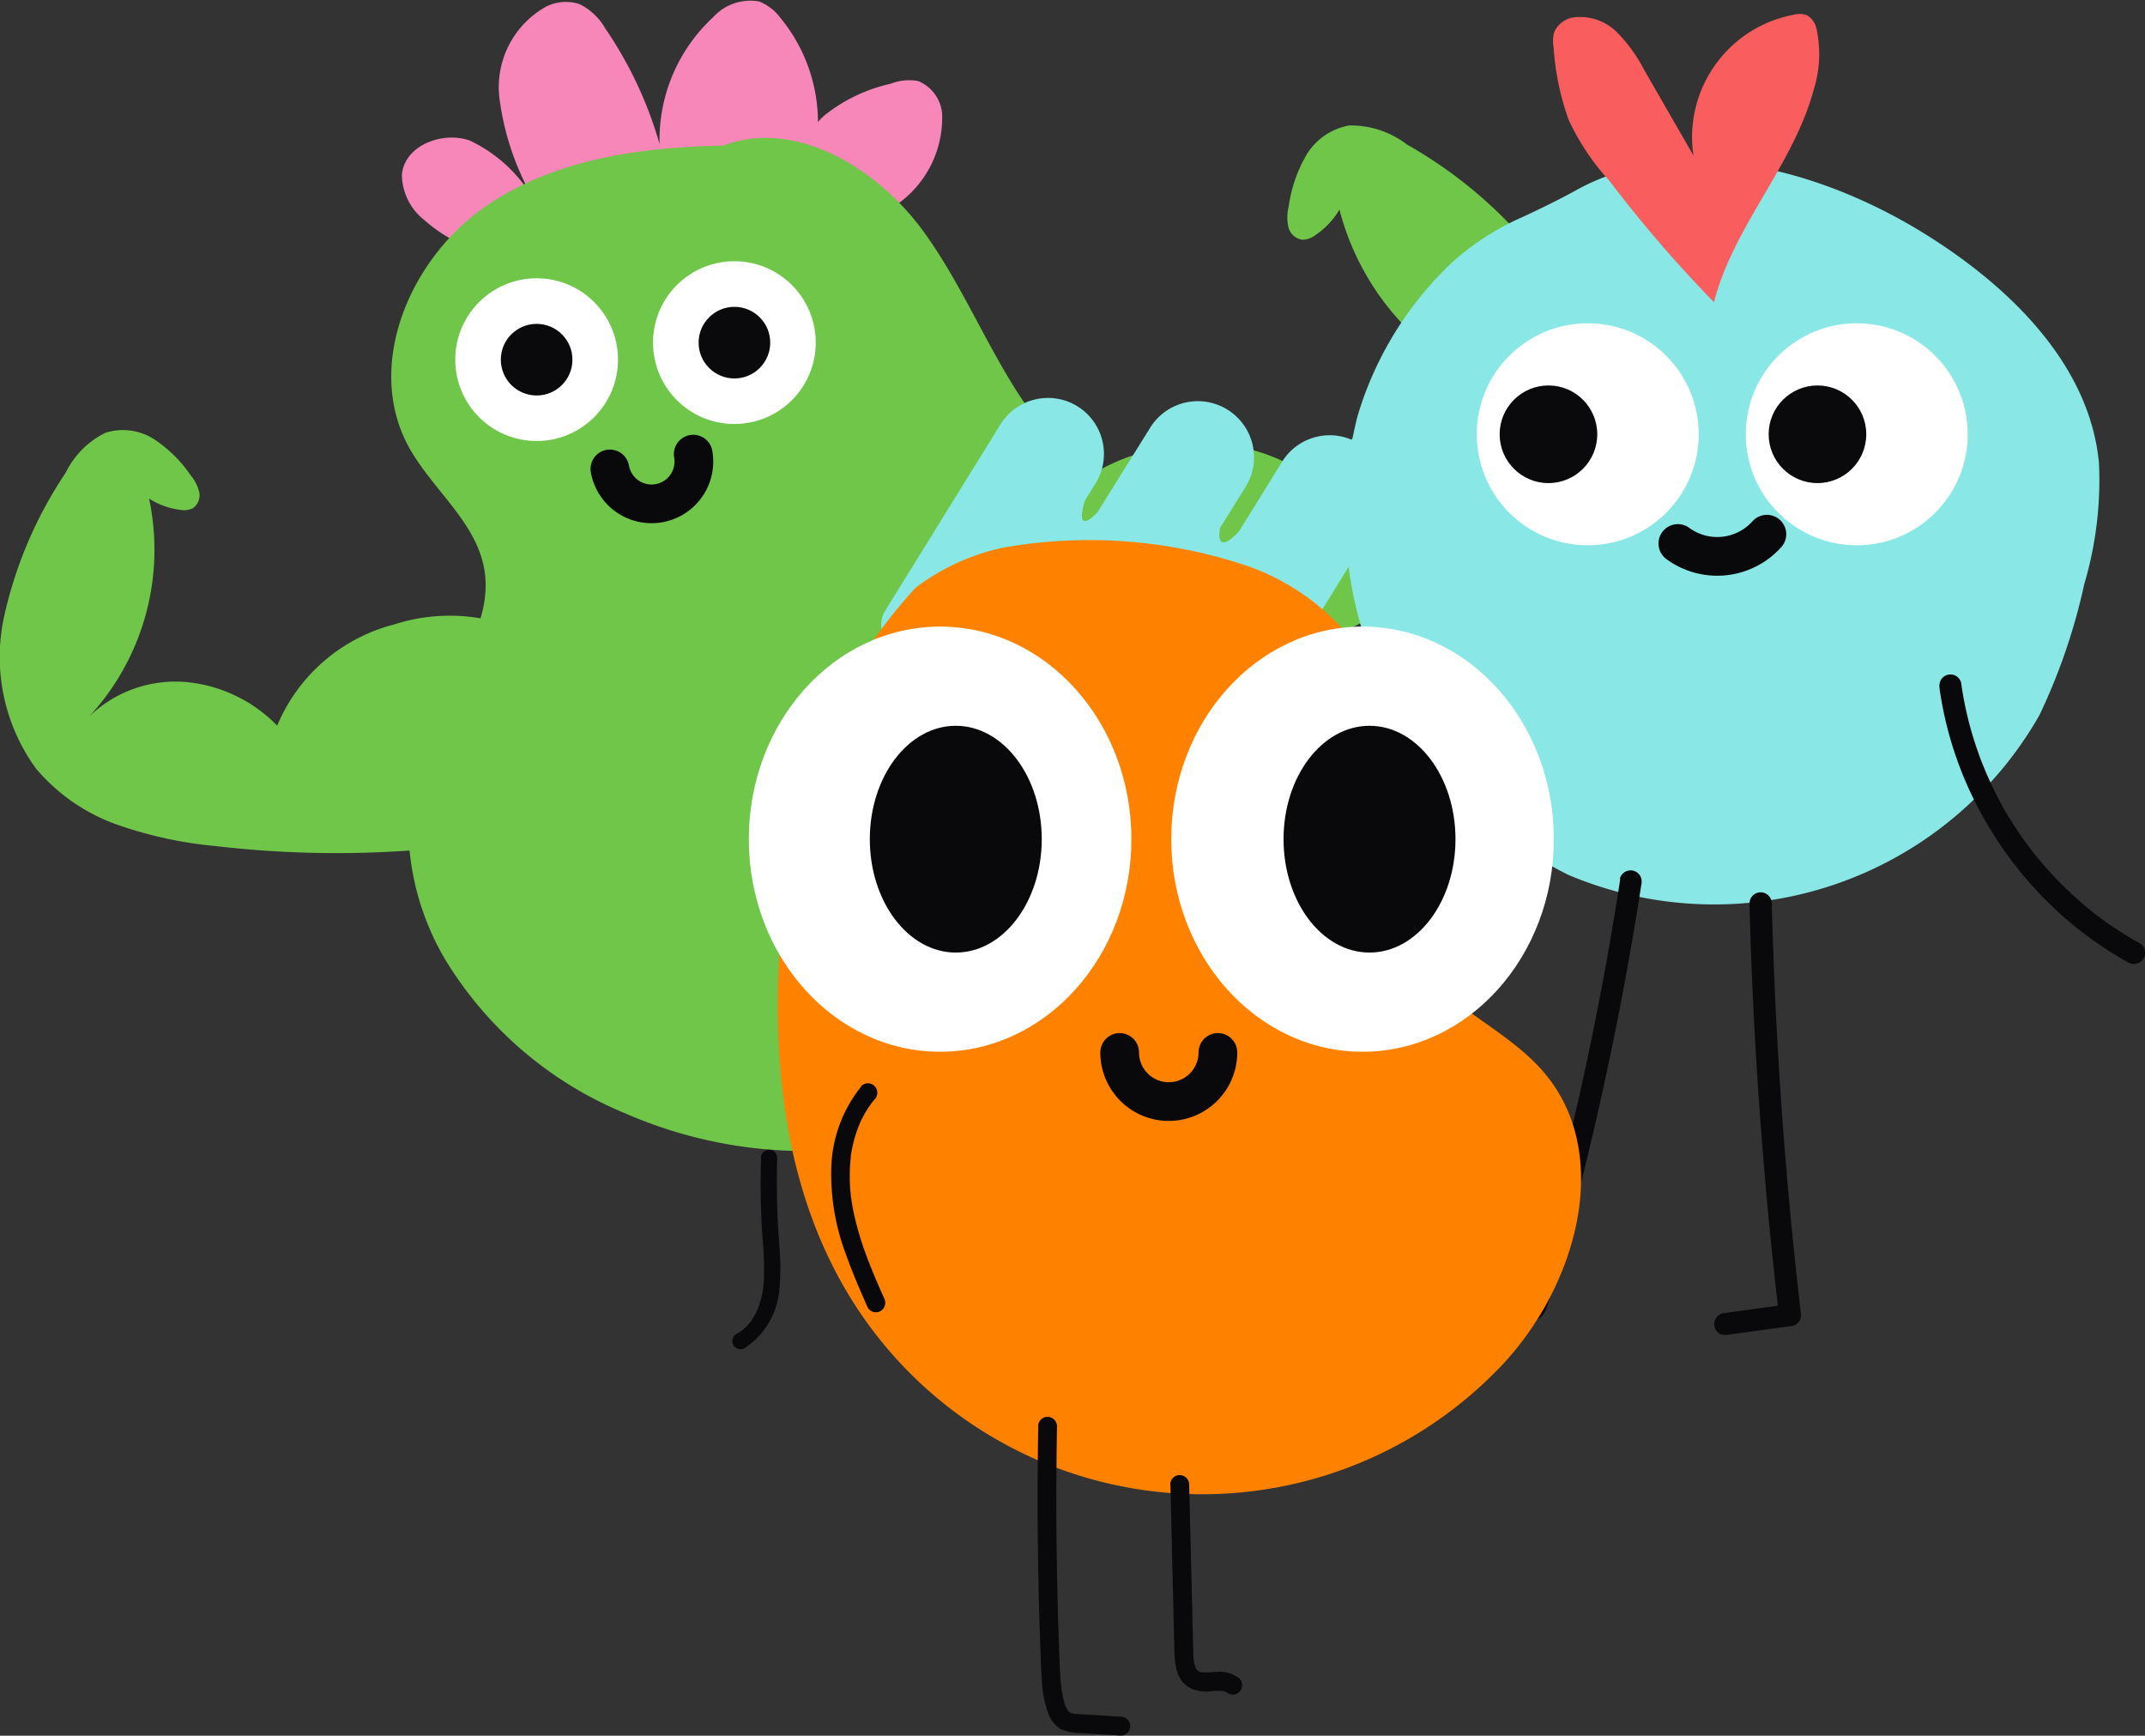 <svg id="Group_147" data-name="Group 147" xmlns="http://www.w3.org/2000/svg" width="55.417" height="44.836" viewBox="0 0 55.417 44.836">
  <rect x="0" y="0" width="55.417" height="44.836" fill="#333333" stroke="none"/>
  <g id="Laag_1" data-name="Laag 1" transform="translate(0)">
    <path id="Path_108682" data-name="Path 108682" d="M282.918,98.216a3.563,3.563,0,0,1-2.41-.909,1.508,1.508,0,0,1-.59-1.184c.07-.751,1.045-1.127,1.756-.877a3.776,3.776,0,0,1,1.641,1.506,6.99,6.99,0,0,1-.881-2.635,2.384,2.384,0,0,1,1.215-2.334,1.135,1.135,0,0,1,.852-.064,1.543,1.543,0,0,1,.667.624,10.331,10.331,0,0,1,1.72,4.5,4.314,4.314,0,0,1,1.071-4.783,1.293,1.293,0,0,1,1.192-.406,1.272,1.272,0,0,1,.543.419,4.25,4.25,0,0,1,.709,4.184,1.51,1.51,0,0,1,.463-1.686,4.2,4.2,0,0,1,1.68-.793,1.3,1.3,0,0,1,.707-.07,1,1,0,0,1,.622.846,2.731,2.731,0,0,1-2.2,2.781" transform="translate(-269.535 -91.615)" fill="#f786b9"/>
    <path id="Path_108683" data-name="Path 108683" d="M282.361,184.054c-2.405-.022-4.939.188-6.94,1.523s-3.211,4.119-2.073,6.24c.6,1.11,1.753,1.946,1.965,3.188.247,1.451-.882,2.723-1.474,4.069a6.818,6.818,0,0,0,.463,6.007,9.792,9.792,0,0,0,4.673,3.984,11.629,11.629,0,0,0,12.843-2.421c3.163-3.4,3.514-9.21.457-12.706-.76-.87-1.688-1.583-2.433-2.472-1.321-1.57-2-3.587-3.217-5.236s-3.4-2.94-5.28-2.113" transform="translate(-262.801 -180.297)" fill="#6fc649"/>
    <path id="Path_108684" data-name="Path 108684" d="M421.339,395.37a1.093,1.093,0,1,1-2.153.382" transform="translate(-403.429 -383.639)" fill="none" stroke="#09090b" stroke-linecap="round" stroke-linejoin="round" stroke-width="1"/>
    <path id="Path_108685" data-name="Path 108685" d="M501.764,860.64a20.323,20.323,0,0,0,.041,2.124,8,8,0,0,1,.033,1.023c0,.043-.005.087-.01.13a.418.418,0,0,1-.006.055c0,.012,0,.024,0,.037,0-.02,0-.022,0,0-.011.074-.024.148-.042.221s-.034.129-.055.191c-.011.033-.023.065-.036.1l-.009.022c.012-.029,0,0,0,.009s-.008.018-.012.027a1.708,1.708,0,0,1-.108.2q-.03.049-.065.1l-.013.018c-.017.023.025-.03.006-.008s-.024.03-.039.045a1.372,1.372,0,0,1-.158.157l-.017.014c-.024.02-.016.006,0,0a.312.312,0,0,0-.047.034c-.032.022-.065.042-.1.061a.21.21,0,1,0,.212.363,1.993,1.993,0,0,0,.9-1.545,5.51,5.51,0,0,0,0-1.059c-.026-.361-.048-.722-.058-1.084q-.017-.613,0-1.227a.212.212,0,0,0-.21-.211.216.216,0,0,0-.211.211Z" transform="translate(-482.102 -830.739)" fill="#09090b"/>
    <path id="Path_108686" data-name="Path 108686" d="M615.932,850.022a21.8,21.8,0,0,0,.322,2.687q.06.328.13.655a1.259,1.259,0,0,0,.138.455,2.036,2.036,0,0,0,.613.533,2.843,2.843,0,0,0,.386.21,1.017,1.017,0,0,0,.386.108.21.21,0,1,0,0-.421h-.022c-.042,0,.057.011.022,0l-.059-.014c-.021-.005-.044-.013-.066-.021l-.039-.014c-.009,0-.057-.023-.019-.007s-.008,0-.015-.007l-.042-.019-.081-.039q-.088-.045-.173-.1c-.057-.034-.113-.07-.167-.107l-.077-.053-.039-.027c-.005,0-.036-.027-.005,0l-.005,0a1.807,1.807,0,0,1-.244-.232c.042.049.009.012-.007-.013l-.016-.027c0-.009-.021-.046,0,0s0,.008,0,0-.009-.039-.014-.06l-.039-.165q-.068-.312-.128-.626t-.109-.63q-.026-.162-.049-.325c0-.025-.007-.05-.011-.074s0-.031-.006-.047-.005-.041,0,0c-.007-.053-.014-.105-.021-.158q-.091-.723-.132-1.451a.21.21,0,1,0-.421,0Z" transform="translate(-592.567 -820.534)" fill="#09090b"/>
    <ellipse id="Ellipse_8" data-name="Ellipse 8" cx="2.102" cy="2.102" rx="2.102" ry="2.102" transform="translate(11.762 7.188)" fill="#fff"/>
    <ellipse id="Ellipse_9" data-name="Ellipse 9" cx="0.925" cy="0.925" rx="0.925" ry="0.925" transform="translate(12.939 8.366)" fill="#0a090b"/>
    <ellipse id="Ellipse_10" data-name="Ellipse 10" cx="2.102" cy="2.102" rx="2.102" ry="2.102" transform="translate(16.871 6.748)" fill="#fff"/>
    <ellipse id="Ellipse_11" data-name="Ellipse 11" cx="0.925" cy="0.925" rx="0.925" ry="0.925" transform="translate(18.049 7.926)" fill="#0a090b"/>
    <path id="Path_108687" data-name="Path 108687" d="M25.646,385.361a3.061,3.061,0,0,0-1.928-1.311,4.668,4.668,0,0,0-2.363.134,4.483,4.483,0,0,0-3.022,2.614,3.766,3.766,0,0,0-2.388-1.13,3.217,3.217,0,0,0-2.464.888,6.346,6.346,0,0,0,1.542-5.625,1.89,1.89,0,0,0,.8.291.524.524,0,0,0,.331-.041.407.407,0,0,0,.161-.432,1.115,1.115,0,0,0-.227-.432,3.423,3.423,0,0,0-.927-.913,1.5,1.5,0,0,0-1.257-.175,2.242,2.242,0,0,0-1.033,1.032,10.868,10.868,0,0,0-1.6,3.75,4.9,4.9,0,0,0,.829,3.892,4.866,4.866,0,0,0,2.109,1.456,10.676,10.676,0,0,0,2.528.549,26.99,26.99,0,0,0,8.91-.445" transform="translate(-11.172 -368.053)" fill="#6fc649"/>
    <path id="Path_108688" data-name="Path 108688" d="M698.53,186.715a3.277,3.277,0,0,1,1.22-2.18,5,5,0,0,1,2.329-1,4.806,4.806,0,0,1,4.15,1.057,4.032,4.032,0,0,1,1.747-2.228,3.444,3.444,0,0,1,2.788-.329,6.8,6.8,0,0,1-4.174-4.653,2.027,2.027,0,0,1-.623.66.565.565,0,0,1-.337.119.439.439,0,0,1-.362-.338,1.189,1.189,0,0,1,.011-.523,3.636,3.636,0,0,1,.452-1.32,1.617,1.617,0,0,1,1.12-.772,2.4,2.4,0,0,1,1.485.494,11.639,11.639,0,0,1,3.333,2.827,4.761,4.761,0,0,1-.252,6.535,11.41,11.41,0,0,1-2.16,1.738,28.927,28.927,0,0,1-8.754,3.846" transform="translate(-671.985 -171.968)" fill="#6fc649"/>
  </g>
  <g id="Laag_1-2" data-name="Laag 1" transform="translate(34.565 0.359)">
    <path id="Path_108675" data-name="Path 108675" d="M345.269,712.754q-.06.185-.13.369c-.021.053-.042.105-.064.158,0,0-.029.068-.011.025s0,.006-.007.015c-.014.033-.029.066-.044.1a7.374,7.374,0,0,1-.764,1.317c-.034.047-.068.093-.105.138s.026-.033,0,0l-.027.034-.067.084q-.119.147-.247.288a7.334,7.334,0,0,1-.616.608.289.289,0,0,0,0,.406.294.294,0,0,0,.406,0,7.592,7.592,0,0,0,1.885-2.513,8.082,8.082,0,0,0,.344-.873.289.289,0,0,0-.2-.353.293.293,0,0,0-.353.2Z" transform="translate(-343.105 -693.231)" fill="#09090b"/>
    <path id="Path_108676" data-name="Path 108676" d="M349.27,420.525a8.975,8.975,0,0,0-2.472,4,10.387,10.387,0,0,0,5.447,11.846,9.667,9.667,0,0,0,12.174-4.131,15.493,15.493,0,0,0,1.156-3.379,9.456,9.456,0,0,0,.379-3.133c-.235-2.486-2.212-4.453-4.316-5.8-2.732-1.752-6.413-2.782-9.184-1.246-.451.25-.915.474-1.382.692A6.8,6.8,0,0,0,349.27,420.525Z" transform="translate(-346.292 -414.131)" fill="#89e8e5"/>
    <ellipse id="Ellipse_4" data-name="Ellipse 4" cx="2.867" cy="2.867" rx="2.867" ry="2.867" transform="translate(3.588 7.992)" fill="#fff"/>
    <ellipse id="Ellipse_5" data-name="Ellipse 5" cx="1.261" cy="1.261" rx="1.261" ry="1.261" transform="translate(4.179 9.598)" fill="#0a090b"/>
    <ellipse id="Ellipse_6" data-name="Ellipse 6" cx="2.867" cy="2.867" rx="2.867" ry="2.867" transform="translate(10.538 7.992)" fill="#fff"/>
    <ellipse id="Ellipse_7" data-name="Ellipse 7" cx="1.261" cy="1.261" rx="1.261" ry="1.261" transform="translate(11.129 9.598)" fill="#0a090b"/>
    <path id="Path_108677" data-name="Path 108677" d="M509.85,601.22a1.722,1.722,0,0,0,2.3-.24" transform="translate(-501.067 -587.54)" fill="none" stroke="#09090b" stroke-linecap="round" stroke-linejoin="round" stroke-width="1"/>
    <path id="Path_108678" data-name="Path 108678" d="M406.5,766.369q-.385,2.506-.922,4.985t-1.226,4.919q-.093.332-.19.665c-.032.109-.065.217-.1.326-.018.061.033-.05,0,0-.006.012-.013.022-.02.033q.04-.05.008-.017c.011-.01.09-.044.038-.032.082-.019-.007,0-.027-.009l.035,0-.047-.008-.105-.017-.18-.031-.361-.06-.722-.121a.3.3,0,0,0-.353.2.29.29,0,0,0,.2.353l1.3.22a1.145,1.145,0,0,0,.4.024.484.484,0,0,0,.316-.232,1.235,1.235,0,0,0,.111-.3l.093-.32q.359-1.242.68-2.5t.6-2.528q.281-1.264.522-2.533t.446-2.559l.049-.316a.316.316,0,0,0-.029-.221.287.287,0,0,0-.525.068Z" transform="translate(-399.205 -744.023)" fill="#09090b"/>
    <path id="Path_108679" data-name="Path 108679" d="M528.616,776.955q.053,2.077.182,4.151t.329,4.155q.115,1.165.25,2.324l.211-.277-1.672.23a.284.284,0,0,0-.171.132.287.287,0,0,0,.1.392.337.337,0,0,0,.221.029l1.671-.23a.285.285,0,0,0,.211-.277q-.241-2.064-.41-4.135t-.263-4.161q-.053-1.168-.084-2.338a.287.287,0,0,0-.574,0Z" transform="translate(-517.982 -753.972)" fill="#09090b"/>
    <path id="Path_108680" data-name="Path 108680" d="M638.131,670.158a9.473,9.473,0,0,0,1.1,3.271,9.813,9.813,0,0,0,2.164,2.677,9.46,9.46,0,0,0,1.612,1.126.287.287,0,0,0,.29-.5c-.249-.137-.492-.286-.727-.447-.115-.078-.228-.158-.339-.243-.026-.02-.053-.038-.079-.06.062.053-.021-.016-.036-.028-.057-.045-.114-.091-.17-.138a9.431,9.431,0,0,1-1.192-1.18l-.133-.158-.062-.077-.025-.032-.024-.031.008.011q-.127-.166-.247-.337-.239-.342-.449-.7a8.283,8.283,0,0,1-.385-.751c-.029-.063-.058-.126-.086-.19l-.039-.091c-.006-.014-.023-.049.006.014-.011-.024-.02-.049-.03-.073-.053-.129-.105-.258-.15-.389a9.06,9.06,0,0,1-.45-1.828.286.286,0,0,0-.525-.066.34.34,0,0,0-.029.221Z" transform="translate(-622.587 -652.73)" fill="#09090b"/>
    <path id="Path_108681" data-name="Path 108681" d="M452.784,353.269a33.745,33.745,0,0,1-2.709-3.144,6.134,6.134,0,0,1-1.046-1.568,6.905,6.905,0,0,1-.388-1.863.932.932,0,0,1,.012-.391.647.647,0,0,1,.521-.393,1.355,1.355,0,0,1,1.106.388,4.007,4.007,0,0,1,.706.98l1.267,2.2a3.219,3.219,0,0,1,2.59-3.634.57.57,0,0,1,.344.013.549.549,0,0,1,.255.393,3.073,3.073,0,0,1-.076,1.515C454.84,349.73,453.29,351.3,452.784,353.269Z" transform="translate(-443.068 -345.822)" fill="#f95d5d"/>
  </g>
  <g id="characters_orange" transform="translate(19.346 9.735)">
    <g id="Laag_2" data-name="Laag 2" transform="translate(3.169 0)">
      <path id="Path_108729" data-name="Path 108729" d="M448.612,282.3s-.317.962.35.277,3.143.416,3.143.416-.169.794.5.09,2.341,1.711,2.341,1.711l-1.351.911-7.1-1.271.3-1.907Z" transform="translate(-443.101 -279.098)" fill="#89e8e5"/>
      <path id="Path_108730" data-name="Path 108730" d="M1.446,0h0A1.446,1.446,0,0,1,2.892,1.446V7.112a.664.664,0,0,1-.664.664H.664A.664.664,0,0,1,0,7.112V1.446A1.446,1.446,0,0,1,1.446,0Z" transform="matrix(0.85, 0.526, -0.526, 0.85, 4.092, 0)" fill="#89e8e5"/>
      <path id="Path_108731" data-name="Path 108731" d="M1.449,0h0A1.448,1.448,0,0,1,2.9,1.448V7.125a.665.665,0,0,1-.665.665H.665A.665.665,0,0,1,0,7.125V1.448A1.448,1.448,0,0,1,1.448,0Z" transform="matrix(0.849, 0.529, -0.529, 0.849, 7.968, 0.081)" fill="#89e8e5"/>
      <path id="Path_108732" data-name="Path 108732" d="M1.446,0h0A1.446,1.446,0,0,1,2.891,1.446V7.112a.664.664,0,0,1-.664.664H.664A.664.664,0,0,1,0,7.112V1.446A1.446,1.446,0,0,1,1.446,0Z" transform="matrix(0.85, 0.526, -0.526, 0.85, 11.369, 0.964)" fill="#89e8e5"/>
    </g>
    <g id="Laag_1-3" data-name="Laag 1" transform="translate(0.748 4.241)">
      <path id="Path_108733" data-name="Path 108733" d="M320.431,306.679a12.7,12.7,0,0,0-3.289,7.307c-.559,3.853-.362,8.027,1.772,11.283a10.667,10.667,0,0,0,16.649,1.51c1.932-2.029,2.924-5.449,1.108-7.583-1.019-1.2-2.73-1.761-3.459-3.154-.829-1.585-.04-3.52-.251-5.3a6.056,6.056,0,0,0-3.945-4.628,12.816,12.816,0,0,0-6.3-.479A5.7,5.7,0,0,0,320.431,306.679Z" transform="translate(-316.875 -305.468)" fill="#fe8200"/>
    </g>
    <g id="Laag_3" data-name="Laag 3" transform="translate(0 6.451)">
      <ellipse id="Ellipse_24" data-name="Ellipse 24" cx="4.942" cy="5.491" rx="4.942" ry="5.491" transform="translate(10.914)" fill="#fff"/>
      <ellipse id="Ellipse_25" data-name="Ellipse 25" cx="2.221" cy="2.929" rx="2.221" ry="2.929" transform="translate(13.815 2.562)" fill="#09090b"/>
      <ellipse id="Ellipse_26" data-name="Ellipse 26" cx="4.942" cy="5.491" rx="4.942" ry="5.491" fill="#fff"/>
      <ellipse id="Ellipse_27" data-name="Ellipse 27" cx="2.221" cy="2.929" rx="2.221" ry="2.929" transform="translate(3.126 2.562)" fill="#09090b"/>
      <path id="Path_108734" data-name="Path 108734" d="M516.448,600.15a1.269,1.269,0,1,1-2.538,0" transform="translate(-504.329 -589.15)" fill="none" stroke="#09090b" stroke-linecap="round" stroke-linejoin="round" stroke-width="1"/>
      <path id="Path_108735" data-name="Path 108735" d="M348.344,618.163a3.5,3.5,0,0,0-.776,2.062,5.871,5.871,0,0,0,.394,2.325c.161.452.353.892.547,1.33a.245.245,0,0,0,.334.087.252.252,0,0,0,.087-.334c-.041-.092-.082-.184-.122-.276-.018-.041-.036-.082-.054-.124l-.033-.077c-.005-.013-.036-.085-.016-.038-.076-.183-.151-.366-.22-.552a7.919,7.919,0,0,1-.338-1.132q-.031-.147-.054-.3l-.011-.072c0-.029,0,.011,0,.013,0-.013,0-.027-.005-.041-.005-.045-.01-.09-.014-.135a4.414,4.414,0,0,1-.018-.511c0-.087.007-.174.014-.26,0-.039.007-.078.012-.116a.319.319,0,0,1,0-.036c0-.012,0-.037,0,0s0,0,0-.012l.005-.035a3.567,3.567,0,0,1,.115-.5q.042-.134.095-.267a.132.132,0,0,0,.01-.025c0,.026-.014.033,0,0s.019-.045.029-.064c.02-.043.041-.085.063-.126a2.777,2.777,0,0,1,.144-.243c.026-.039.053-.078.082-.116a.132.132,0,0,0,.016-.021l-.011.014.011-.014.051-.062a.244.244,0,1,0-.345-.345Z" transform="translate(-345.436 -606.288)" fill="#09090b"/>
      <path id="Path_108736" data-name="Path 108736" d="M466.637,810.652q-.034,1.878,0,3.757.017.927.05,1.855c.011.3.018.611.041.915a2.943,2.943,0,0,0,.167.878.778.778,0,0,0,.314.4,1.184,1.184,0,0,0,.524.11l1.037.064a.246.246,0,0,0,.244-.244.25.25,0,0,0-.244-.244l-.905-.056-.217-.013c-.027,0-.055-.005-.082-.007s.06.012,0,0l-.053-.011a.119.119,0,0,1-.052-.016s.052.028.009,0c-.008,0-.043-.018-.045-.027s.045.042.011.007l-.029-.029c-.026-.029,0-.02,0,0a.2.2,0,0,0-.018-.028.576.576,0,0,1-.032-.059.318.318,0,0,0-.014-.03c.029.045.009.022,0,0s-.017-.047-.024-.072c-.022-.073-.041-.148-.056-.224-.007-.034-.013-.069-.019-.1l-.007-.041c0-.009-.013-.078,0-.018-.011-.069-.016-.139-.022-.209-.024-.3-.03-.594-.042-.89q-.066-1.815-.069-3.631,0-1.023.017-2.046a.244.244,0,0,0-.488,0Z" transform="translate(-459.159 -789.985)" fill="#09090b"/>
      <path id="Path_108737" data-name="Path 108737" d="M543.112,843.95l.066,2.757.033,1.373c.01.393,0,.857.362,1.1a.952.952,0,0,0,.6.108,2.223,2.223,0,0,1,.264-.008h.03c.05,0-.041-.01-.014,0s.042.008.063.014a.147.147,0,0,0,.027.009c-.008,0-.049-.025-.019-.008s.081.055.024.01a.265.265,0,0,0,.173.071.244.244,0,0,0,.173-.417.813.813,0,0,0-.555-.17c-.078,0-.157.01-.235.013-.036,0-.073,0-.109,0a.35.35,0,0,1-.061,0c-.056,0,.045.011-.009,0l-.05-.013a.135.135,0,0,0-.028-.01c.005,0,.053.028.018.007l-.045-.026c-.015-.008.017.014.019.015a.258.258,0,0,0-.028-.025c-.007-.007-.013-.016-.021-.022s.015.017.015.021a.318.318,0,0,0-.032-.05c0-.008-.029-.061-.014-.025s0,0,0-.006l-.012-.037a.968.968,0,0,1-.025-.108.235.235,0,0,0-.005-.032s.006.052,0,.025-.005-.048-.007-.072c-.007-.092-.008-.185-.01-.277l-.066-2.7-.038-1.517a.244.244,0,1,0-.488,0Z" transform="translate(-532.22 -821.788)" fill="#09090b"/>
    </g>
  </g>
</svg>
